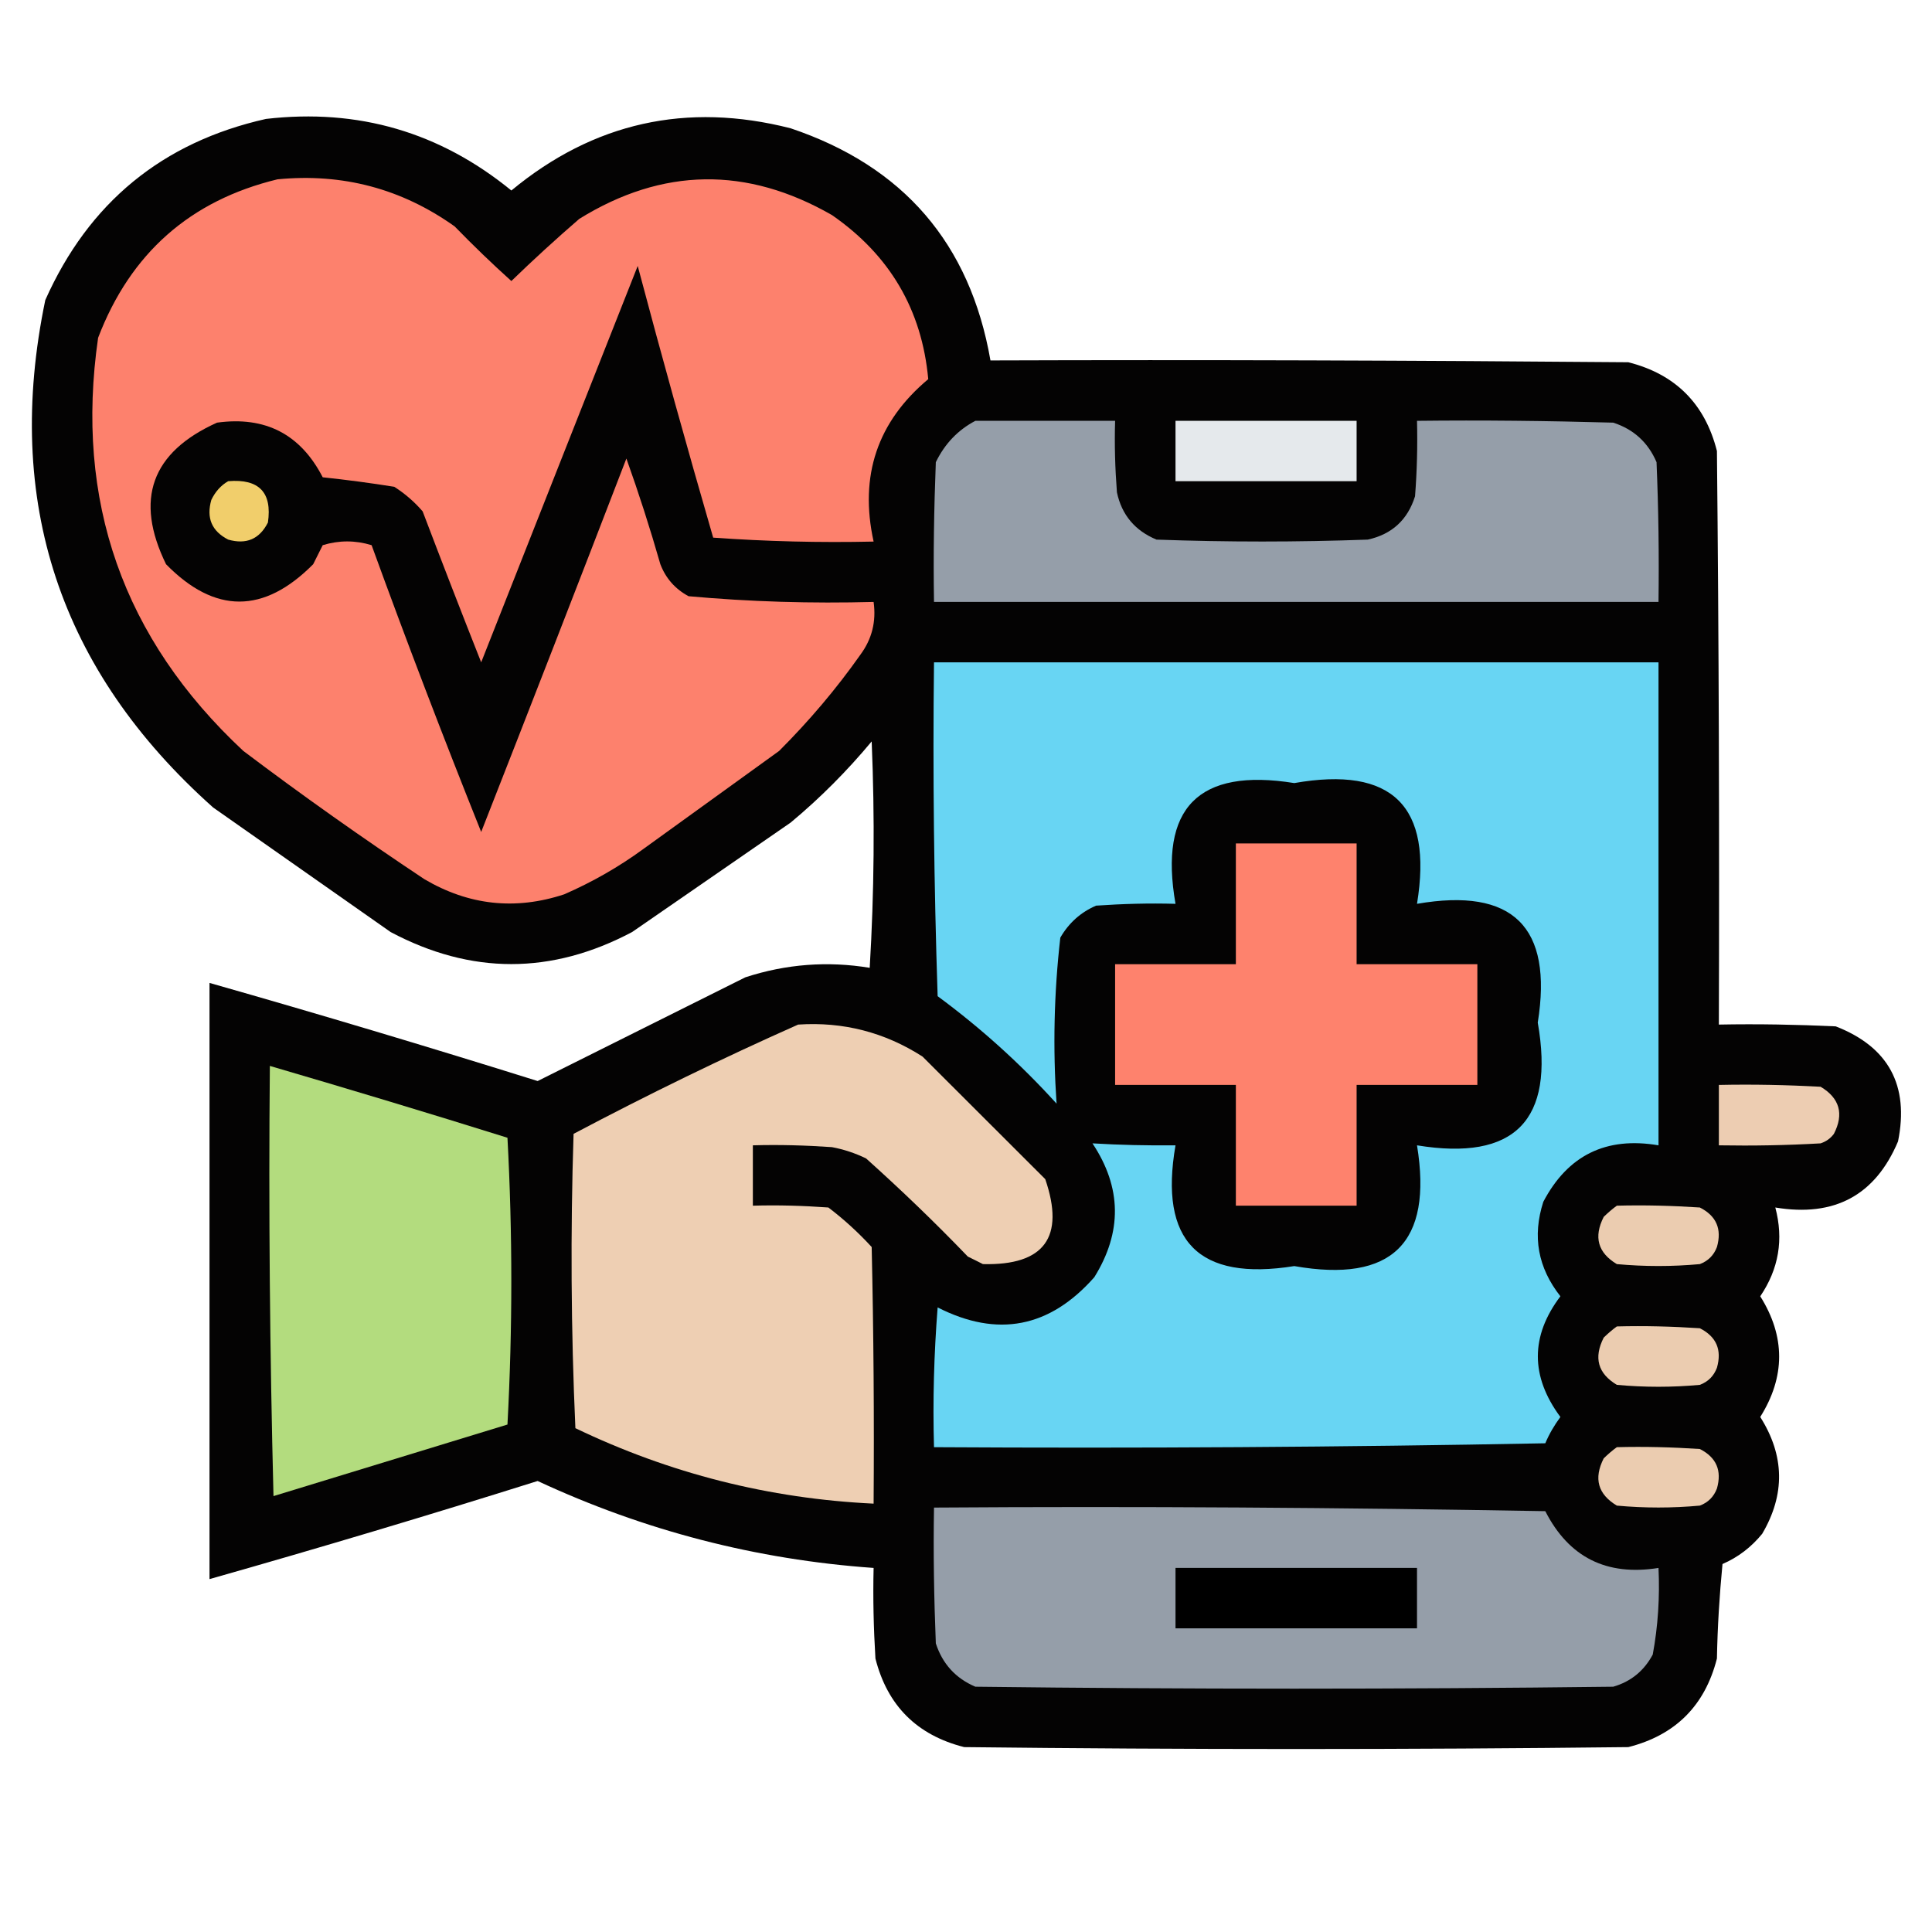 <?xml version="1.0" encoding="UTF-8"?>
<svg xmlns="http://www.w3.org/2000/svg" xmlns:xlink="http://www.w3.org/1999/xlink" width="50px" height="50px" viewBox="0 0 50 50" version="1.1">
<defs>
<filter id="alpha" filterUnits="objectBoundingBox" x="0%" y="0%" width="100%" height="100%">
  <feColorMatrix type="matrix" in="SourceGraphic" values="0 0 0 0 1 0 0 0 0 1 0 0 0 0 1 0 0 0 1 0"/>
</filter>
<mask id="mask0">
  <g filter="url(#alpha)">
<rect x="0" y="0" width="50" height="50" style="fill:rgb(0%,0%,0%);fill-opacity:0.988;stroke:none;"/>
  </g>
</mask>
<clipPath id="clip1">
  <rect x="0" y="0" width="50" height="50"/>
</clipPath>
<g id="surface5" clip-path="url(#clip1)">
<path style=" stroke:none;fill-rule:evenodd;fill:rgb(0.392%,0%,0%);fill-opacity:1;" d="M 6.883 3.078 C 9.273 2.801 11.387 3.422 13.234 4.93 C 15.359 3.172 17.77 2.633 20.461 3.32 C 23.379 4.301 25.105 6.301 25.633 9.328 C 31.137 9.309 36.637 9.328 42.141 9.375 C 43.359 9.684 44.125 10.449 44.434 11.672 C 44.484 16.617 44.5 21.566 44.484 26.516 C 45.492 26.496 46.5 26.516 47.508 26.562 C 48.875 27.094 49.414 28.09 49.121 29.539 C 48.531 30.938 47.473 31.504 45.945 31.25 C 46.164 32.074 46.035 32.84 45.555 33.547 C 46.207 34.586 46.207 35.629 45.555 36.672 C 46.188 37.672 46.203 38.68 45.605 39.695 C 45.324 40.039 44.984 40.301 44.578 40.477 C 44.5 41.289 44.449 42.105 44.434 42.922 C 44.125 44.141 43.359 44.906 42.141 45.215 C 36.41 45.281 30.68 45.281 24.953 45.215 C 23.73 44.906 22.965 44.141 22.656 42.922 C 22.609 42.141 22.59 41.359 22.609 40.578 C 19.57 40.363 16.676 39.613 13.914 38.328 C 11.094 39.215 8.262 40.062 5.422 40.867 C 5.422 35.727 5.422 30.582 5.422 25.438 C 8.262 26.246 11.094 27.094 13.914 27.977 C 15.707 27.082 17.496 26.188 19.289 25.293 C 20.344 24.949 21.418 24.867 22.508 25.047 C 22.625 23.098 22.641 21.145 22.559 19.188 C 21.922 19.953 21.223 20.656 20.461 21.289 C 19.094 22.234 17.727 23.176 16.359 24.121 C 14.273 25.227 12.191 25.227 10.109 24.121 C 8.578 23.047 7.047 21.973 5.516 20.898 C 1.539 17.352 0.09 12.973 1.172 7.766 C 2.297 5.242 4.203 3.68 6.883 3.078 Z M 6.883 3.078 "/>
</g>
</defs>
<g id="surface1">
<use xlink:href="#surface5" mask="url(#mask0)"/>
<path style=" stroke:none;fill-rule:evenodd;fill:rgb(99.216%,50.588%,42.745%);fill-opacity:1;" d="M 7.18 4.641 C 8.867 4.477 10.395 4.883 11.766 5.859 C 12.242 6.348 12.73 6.82 13.234 7.273 C 13.805 6.719 14.391 6.184 14.992 5.664 C 17.145 4.332 19.328 4.301 21.531 5.566 C 23.031 6.605 23.859 8.02 24.023 9.812 C 22.707 10.914 22.234 12.312 22.609 14.016 C 21.215 14.047 19.832 14.012 18.457 13.914 C 17.781 11.582 17.129 9.238 16.504 6.883 C 15.152 10.305 13.801 13.719 12.453 17.141 C 11.938 15.84 11.434 14.539 10.938 13.234 C 10.723 12.984 10.477 12.773 10.203 12.598 C 9.59 12.5 8.973 12.418 8.352 12.352 C 7.777 11.238 6.867 10.766 5.617 10.938 C 3.918 11.703 3.477 12.926 4.297 14.602 C 5.559 15.891 6.828 15.891 8.105 14.602 C 8.188 14.438 8.27 14.273 8.352 14.109 C 8.773 13.98 9.195 13.98 9.617 14.109 C 10.523 16.602 11.469 19.074 12.453 21.531 C 13.715 18.316 14.969 15.094 16.211 11.867 C 16.531 12.762 16.824 13.672 17.09 14.602 C 17.23 14.969 17.477 15.246 17.82 15.43 C 19.406 15.574 21.004 15.621 22.609 15.578 C 22.68 16.086 22.566 16.539 22.266 16.945 C 21.641 17.832 20.938 18.66 20.164 19.434 C 18.992 20.281 17.82 21.125 16.648 21.973 C 16.012 22.438 15.328 22.828 14.602 23.145 C 13.336 23.562 12.133 23.43 10.984 22.754 C 9.391 21.695 7.828 20.59 6.297 19.434 C 3.18 16.527 1.93 12.961 2.539 8.742 C 3.375 6.555 4.922 5.188 7.18 4.641 Z M 7.18 4.641 "/>
<path style=" stroke:none;fill-rule:evenodd;fill:rgb(58.431%,61.961%,66.275%);fill-opacity:1;" d="M 25.242 10.891 C 26.449 10.891 27.652 10.891 28.859 10.891 C 28.84 11.508 28.859 12.125 28.906 12.742 C 29.031 13.328 29.375 13.734 29.93 13.965 C 31.754 14.031 33.578 14.031 35.398 13.965 C 36.023 13.828 36.43 13.453 36.621 12.844 C 36.672 12.191 36.688 11.539 36.672 10.891 C 38.363 10.871 40.055 10.891 41.75 10.938 C 42.277 11.109 42.652 11.449 42.871 11.961 C 42.922 13.168 42.938 14.371 42.922 15.578 C 36.672 15.578 30.422 15.578 24.172 15.578 C 24.152 14.371 24.172 13.168 24.219 11.961 C 24.449 11.488 24.789 11.129 25.242 10.891 Z M 25.242 10.891 "/>
<path style=" stroke:none;fill-rule:evenodd;fill:rgb(89.804%,91.373%,92.549%);fill-opacity:1;" d="M 30.422 10.891 C 31.984 10.891 33.547 10.891 35.109 10.891 C 35.109 11.41 35.109 11.93 35.109 12.453 C 33.547 12.453 31.984 12.453 30.422 12.453 C 30.422 11.93 30.422 11.41 30.422 10.891 Z M 30.422 10.891 "/>
<path style=" stroke:none;fill-rule:evenodd;fill:rgb(94.51%,80.784%,41.961%);fill-opacity:1;" d="M 5.906 12.453 C 6.703 12.387 7.047 12.742 6.934 13.523 C 6.715 13.953 6.375 14.098 5.906 13.965 C 5.48 13.746 5.336 13.406 5.469 12.938 C 5.57 12.727 5.715 12.562 5.906 12.453 Z M 5.906 12.453 "/>
<path style=" stroke:none;fill-rule:evenodd;fill:rgb(40.784%,83.529%,95.294%);fill-opacity:1;" d="M 24.172 17.141 C 30.422 17.141 36.672 17.141 42.922 17.141 C 42.922 21.305 42.922 25.473 42.922 29.641 C 41.566 29.41 40.574 29.898 39.941 31.102 C 39.652 31.996 39.801 32.809 40.383 33.547 C 39.605 34.578 39.605 35.621 40.383 36.672 C 40.227 36.883 40.094 37.109 39.992 37.352 C 34.719 37.453 29.445 37.484 24.172 37.453 C 24.137 36.246 24.172 35.039 24.266 33.836 C 25.816 34.625 27.164 34.363 28.32 33.055 C 29.047 31.887 29.031 30.73 28.273 29.59 C 28.98 29.633 29.695 29.648 30.422 29.641 C 29.992 32.121 31.016 33.164 33.496 32.766 C 36.027 33.211 37.086 32.168 36.672 29.641 C 39.199 30.055 40.242 28.996 39.797 26.465 C 40.195 23.984 39.152 22.961 36.672 23.391 C 37.086 20.859 36.031 19.82 33.496 20.266 C 31.016 19.867 29.988 20.906 30.422 23.391 C 29.734 23.371 29.051 23.391 28.367 23.438 C 27.969 23.609 27.66 23.887 27.441 24.266 C 27.277 25.699 27.246 27.129 27.344 28.562 C 26.406 27.527 25.379 26.602 24.266 25.781 C 24.172 22.906 24.137 20.027 24.172 17.141 Z M 24.172 17.141 "/>
<path style=" stroke:none;fill-rule:evenodd;fill:rgb(99.608%,50.98%,42.745%);fill-opacity:1;" d="M 31.984 21.828 C 33.023 21.828 34.066 21.828 35.109 21.828 C 35.109 22.867 35.109 23.91 35.109 24.953 C 36.148 24.953 37.191 24.953 38.234 24.953 C 38.234 25.992 38.234 27.035 38.234 28.078 C 37.191 28.078 36.148 28.078 35.109 28.078 C 35.109 29.117 35.109 30.16 35.109 31.203 C 34.066 31.203 33.023 31.203 31.984 31.203 C 31.984 30.16 31.984 29.117 31.984 28.078 C 30.941 28.078 29.898 28.078 28.859 28.078 C 28.859 27.035 28.859 25.992 28.859 24.953 C 29.898 24.953 30.941 24.953 31.984 24.953 C 31.984 23.91 31.984 22.867 31.984 21.828 Z M 31.984 21.828 "/>
<path style=" stroke:none;fill-rule:evenodd;fill:rgb(93.333%,81.176%,70.196%);fill-opacity:1;" d="M 20.656 26.516 C 21.82 26.438 22.895 26.715 23.875 27.344 C 24.934 28.402 25.992 29.461 27.051 30.516 C 27.566 32.02 27.027 32.754 25.438 32.715 C 25.309 32.648 25.18 32.586 25.047 32.52 C 24.199 31.637 23.32 30.793 22.414 29.98 C 22.133 29.844 21.84 29.746 21.531 29.688 C 20.852 29.641 20.168 29.621 19.484 29.641 C 19.484 30.16 19.484 30.68 19.484 31.203 C 20.133 31.184 20.785 31.203 21.438 31.25 C 21.84 31.555 22.215 31.898 22.559 32.273 C 22.609 34.488 22.625 36.703 22.609 38.914 C 19.902 38.785 17.332 38.133 14.891 36.961 C 14.777 34.426 14.762 31.887 14.844 29.344 C 16.758 28.332 18.695 27.387 20.656 26.516 Z M 20.656 26.516 "/>
<path style=" stroke:none;fill-rule:evenodd;fill:rgb(70.196%,86.275%,49.412%);fill-opacity:1;" d="M 6.984 27.586 C 9.039 28.188 11.09 28.805 13.133 29.445 C 13.266 31.918 13.266 34.391 13.133 36.867 C 11.117 37.484 9.098 38.102 7.078 38.719 C 6.984 35.012 6.949 31.301 6.984 27.586 Z M 6.984 27.586 "/>
<path style=" stroke:none;fill-rule:evenodd;fill:rgb(92.941%,80.392%,69.804%);fill-opacity:1;" d="M 44.484 28.078 C 45.363 28.059 46.242 28.078 47.117 28.125 C 47.609 28.418 47.727 28.828 47.461 29.344 C 47.371 29.465 47.258 29.543 47.117 29.59 C 46.242 29.641 45.363 29.656 44.484 29.641 C 44.484 29.117 44.484 28.598 44.484 28.078 Z M 44.484 28.078 "/>
<path style=" stroke:none;fill-rule:evenodd;fill:rgb(92.157%,80%,69.02%);fill-opacity:1;" d="M 41.844 31.203 C 42.562 31.184 43.277 31.203 43.992 31.25 C 44.422 31.469 44.566 31.809 44.434 32.273 C 44.352 32.488 44.207 32.633 43.992 32.715 C 43.277 32.781 42.562 32.781 41.844 32.715 C 41.355 32.422 41.238 32.016 41.504 31.492 C 41.617 31.383 41.73 31.285 41.844 31.203 Z M 41.844 31.203 "/>
<path style=" stroke:none;fill-rule:evenodd;fill:rgb(92.157%,80%,69.02%);fill-opacity:1;" d="M 41.844 34.328 C 42.562 34.309 43.277 34.328 43.992 34.375 C 44.422 34.594 44.566 34.934 44.434 35.398 C 44.352 35.613 44.207 35.758 43.992 35.84 C 43.277 35.906 42.562 35.906 41.844 35.84 C 41.355 35.547 41.238 35.141 41.504 34.617 C 41.617 34.508 41.73 34.41 41.844 34.328 Z M 41.844 34.328 "/>
<path style=" stroke:none;fill-rule:evenodd;fill:rgb(92.157%,80%,69.02%);fill-opacity:1;" d="M 41.844 37.453 C 42.562 37.434 43.277 37.453 43.992 37.5 C 44.422 37.719 44.566 38.059 44.434 38.523 C 44.352 38.738 44.207 38.883 43.992 38.965 C 43.277 39.031 42.562 39.031 41.844 38.965 C 41.355 38.672 41.238 38.266 41.504 37.742 C 41.617 37.633 41.73 37.535 41.844 37.453 Z M 41.844 37.453 "/>
<path style=" stroke:none;fill-rule:evenodd;fill:rgb(58.431%,61.961%,66.275%);fill-opacity:1;" d="M 24.172 39.016 C 29.445 38.98 34.719 39.016 39.992 39.109 C 40.602 40.305 41.578 40.793 42.922 40.578 C 42.957 41.332 42.91 42.082 42.773 42.82 C 42.547 43.242 42.207 43.52 41.75 43.652 C 36.246 43.719 30.746 43.719 25.242 43.652 C 24.73 43.434 24.391 43.059 24.219 42.531 C 24.172 41.359 24.152 40.188 24.172 39.016 Z M 24.172 39.016 "/>
<path style=" stroke:none;fill-rule:evenodd;fill:rgb(0%,0%,0%);fill-opacity:1;" d="M 30.422 40.578 C 32.504 40.578 34.586 40.578 36.672 40.578 C 36.672 41.098 36.672 41.617 36.672 42.141 C 34.586 42.141 32.504 42.141 30.422 42.141 C 30.422 41.617 30.422 41.098 30.422 40.578 Z M 30.422 40.578 "/>
</g>
</svg>
